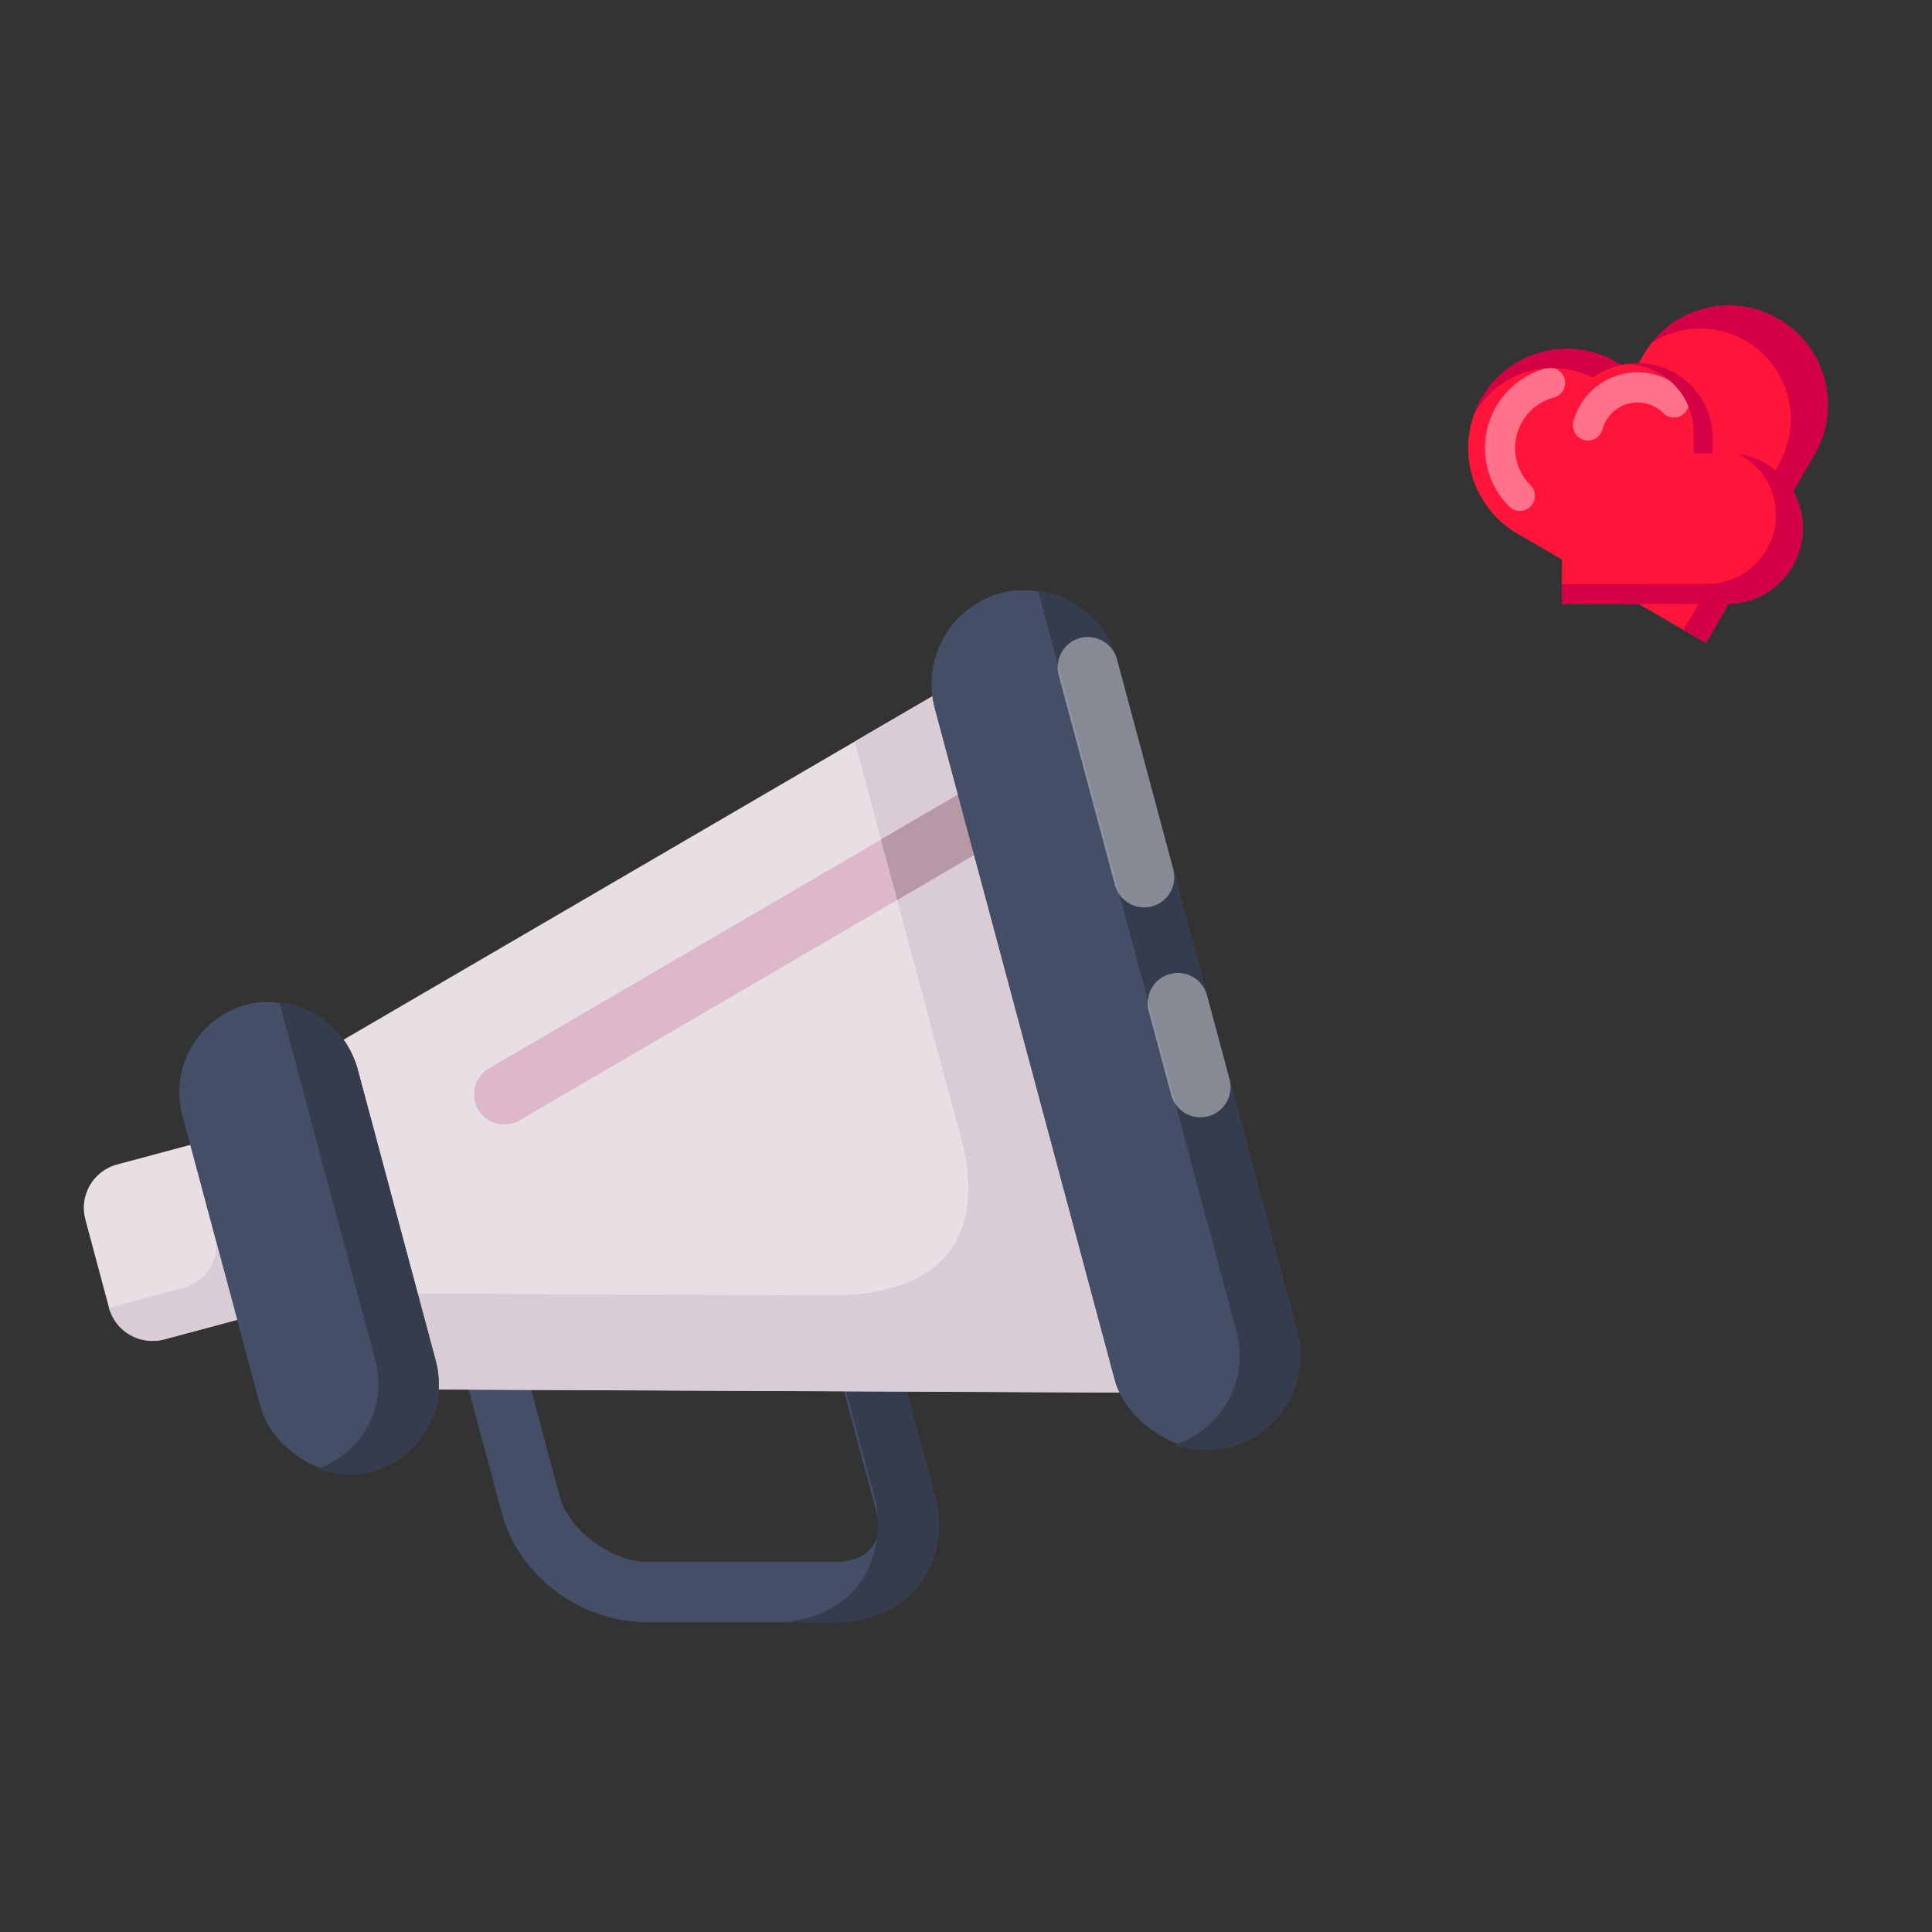 <svg xmlns="http://www.w3.org/2000/svg" width="64" height="64" viewBox="0 0 64 64"><rect x="0" y="0" width="64" height="64" fill="#333333" stroke="none"/><g transform="matrix(2 0 0 2 2325.238 -7661.786)"><path style="line-height:normal;text-indent:0;text-align:start;text-decoration-line:none;text-decoration-style:solid;text-decoration-color:#000;text-transform:none;block-progression:tb;white-space:normal;isolation:auto;mix-blend-mode:normal;solid-color:#000;solid-opacity:1" fill="#444e66" d="m -1153.967,3853.367 -0.965,0.26 0.129,0.482 0.492,1.836 c 0.284,1.062 1.313,1.818 2.424,1.818 l 3.106,0 c 0.555,0 1.06,-0.218 1.375,-0.609 0.315,-0.392 0.416,-0.938 0.273,-1.469 l -0.492,-1.834 -0.129,-0.482 -0.967,0.258 0.129,0.482 0.492,1.836 c 0.073,0.272 0.02,0.45 -0.086,0.582 -0.106,0.132 -0.291,0.236 -0.596,0.236 l -3.106,0 c -0.61,0 -1.313,-0.535 -1.459,-1.078 l -0.49,-1.834 -0.131,-0.484 z" color="#000" enable-background="accumulate" font-family="sans-serif" font-weight="400" overflow="visible"/><path style="line-height:normal;text-indent:0;text-align:start;text-decoration-line:none;text-decoration-style:solid;text-decoration-color:#000;text-transform:none;block-progression:tb;white-space:normal;isolation:auto;mix-blend-mode:normal;solid-color:#000;solid-opacity:1" fill="#353c4d" d="m -1147.754,2833.008 -0.934,0.248 0.062,0.234 0.492,1.834 c 0.048,0.178 0.059,0.356 0.053,0.531 0,0.031 0,0.066 -0.01,0.094 -0.028,0.312 -0.129,0.608 -0.318,0.844 -0.315,0.392 -0.82,0.609 -1.375,0.609 l 1,0 c 0.555,0 1.06,-0.218 1.375,-0.609 0.315,-0.392 0.416,-0.938 0.273,-1.469 l -0.492,-1.834 z" color="#000" enable-background="accumulate" font-family="sans-serif" font-weight="400" overflow="visible" transform="translate(0 1020.362)"/><g transform="rotate(-15.001 10145.13 5478.057) scale(.263)"><path fill="#ff143a" fill-rule="evenodd" d="m -1250.674,3699.244 c -2.437,2.446 -2.437,6.384 0,8.829 l 0.88,0.883 8.797,8.83 8.797,-8.83 0.88,-0.883 c 2.437,-2.446 2.437,-6.384 0,-8.829 -2.437,-2.446 -6.36,-2.446 -8.797,0 l -0.88,0.883 -0.88,-0.883 c -2.437,-2.446 -6.36,-2.446 -8.797,0 z"/><path fill="none" stroke="#fff" stroke-linecap="round" stroke-linejoin="round" stroke-width="1.898" d="m -1249.928,3705.789 a 4.25,4.25 0 0 1 0,-4.25 4.25,4.25 0 0 1 3.681,-2.125" opacity=".4"/><path fill="#d30045" fill-rule="evenodd" d="m -1246.275,2677.047 c -1.59,0 -3.18,0.611 -4.398,1.834 -0.253,0.254 -0.473,0.528 -0.674,0.81 0.01,-0.01 0.01,-0.012 0.016,-0.018 2.224,-2.232 5.805,-2.232 8.029,0 l 1.186,1.197 0.803,-0.807 c 0.103,-0.103 0.212,-0.197 0.32,-0.291 l -0.883,-0.892 c -1.218,-1.223 -2.808,-1.834 -4.398,-1.834 z m 10.555,0 c -1.296,0 -2.589,0.414 -3.684,1.226 1.957,-0.627 4.179,-0.163 5.736,1.4 2.224,2.232 2.224,5.826 0,8.059 l -0.803,0.807 -7.689,7.719 1.162,1.166 8.797,-8.83 0.879,-0.883 c 2.437,-2.446 2.437,-6.384 0,-8.83 -1.218,-1.223 -2.808,-1.834 -4.398,-1.834 z" transform="translate(0 1020.362)"/></g><g transform="scale(.2) rotate(45 -22156.486 6098.262)"><path fill="#ff143a" fill-rule="evenodd" d="m -1250.674,3699.244 c -2.437,2.446 -2.437,6.384 0,8.829 l 0.88,0.883 8.797,8.83 8.797,-8.83 0.88,-0.883 c 2.437,-2.446 2.437,-6.384 0,-8.829 -2.437,-2.446 -6.36,-2.446 -8.797,0 l -0.88,0.883 -0.88,-0.883 c -2.437,-2.446 -6.36,-2.446 -8.797,0 z"/><path fill="none" stroke="#fff" stroke-linecap="round" stroke-linejoin="round" stroke-width="2.494" d="m -1249.928,3705.789 a 4.25,4.25 0 0 1 0,-4.25 4.25,4.25 0 0 1 3.681,-2.125" opacity=".4"/><path fill="#d30045" fill-rule="evenodd" d="m -1246.275,2677.047 c -1.59,0 -3.18,0.611 -4.398,1.834 -0.253,0.254 -0.473,0.528 -0.674,0.81 0.01,-0.01 0.01,-0.012 0.016,-0.018 2.224,-2.232 5.805,-2.232 8.029,0 l 1.186,1.197 0.803,-0.807 c 0.103,-0.103 0.212,-0.197 0.32,-0.291 l -0.883,-0.892 c -1.218,-1.223 -2.808,-1.834 -4.398,-1.834 z m 10.555,0 c -1.296,0 -2.589,0.414 -3.684,1.226 1.957,-0.627 4.179,-0.163 5.736,1.4 2.224,2.232 2.224,5.826 0,8.059 l -0.803,0.807 -7.689,7.719 1.162,1.166 8.797,-8.83 0.879,-0.883 c 2.437,-2.446 2.437,-6.384 0,-8.83 -1.218,-1.223 -2.808,-1.834 -4.398,-1.834 z" transform="translate(0 1020.362)"/></g><path fill="#e8dfe4" d="m -1156.927,3848.113 9.849,-5.745 3.106,11.591 -11.402,-0.051 z"/><path fill="#daccd4" d="m -1147.078,2822.006 -1.385,0.807 0.133,0.494 0.777,2.898 0.775,2.897 c 0.609,1.898 -0.222,2.885 -2.072,2.885 l -2.852,-0.012 -2.85,-0.014 -1.25,-0.01 0.426,1.592 11.402,0.051 -3.105,-11.592 z" transform="translate(0 1020.362)"/><path style="line-height:normal;text-indent:0;text-align:start;text-decoration-line:none;text-decoration-style:solid;text-decoration-color:#000;text-transform:none;block-progression:tb;white-space:normal;isolation:auto;mix-blend-mode:normal;solid-color:#000;solid-opacity:1" fill="#ddb8c9" d="m -1146.539,3844.018 a 0.5,0.5 0 0 0 -0.271,0.072 l -7.693,4.488 a 0.5,0.5 0 1 0 0.504,0.863 l 7.693,-4.488 a 0.5,0.5 0 0 0 -0.233,-0.935 z" color="#000" enable-background="accumulate" font-family="sans-serif" font-weight="400" overflow="visible"/><path fill="#b798a6" d="m -1146.639,2823.662 a 0.5,0.5 0 0 0 -0.172,0.064 l -1.217,0.709 0.27,1.002 1.383,-0.809 -0.26,-0.967 z" transform="translate(0 1020.362)"/><rect width="3.121" height="14.64" x="-2102.592" y="3413.231" fill="#444e66" rx="1.56" ry="1.56" transform="rotate(-15)"/><rect width="2.818" height="3" x="-2118.374" y="3418.583" fill="#e8dfe4" rx=".743" ry=".743" transform="rotate(-15)"/><rect width="3" height="8" x="-2116.374" y="3416.583" fill="#444e66" rx="1.5" ry="1.5" transform="rotate(-15)"/><rect width="3.121" height="14.64" x="-2102.592" y="3413.231" fill="#444e66" rx="1.56" ry="1.56" transform="rotate(-15)"/><path fill="#daccd4" d="m -1159.1,2829.455 c -0.096,-0.013 -0.196,-0.01 -0.295,0.019 l -0.057,0.016 0.393,1.463 c 0.107,0.398 -0.128,0.804 -0.525,0.91 l -1.23,0.33 c 0.107,0.397 0.515,0.63 0.912,0.523 l 1.285,-0.344 c 0.398,-0.106 0.632,-0.514 0.525,-0.912 l -0.393,-1.461 c -0.08,-0.298 -0.328,-0.505 -0.615,-0.545 z" transform="translate(0 1020.362)"/><rect width="3" height="8" x="-2116.374" y="3416.583" fill="#444e66" rx="1.5" ry="1.5" transform="rotate(-15)"/><path fill="#353c4d" d="M-1145.426 2820.314l3.287 12.27c.216.805-.238 1.621-1.02 1.879.285.099.601.116.916.031.835-.224 1.327-1.075 1.103-1.91l-2.98-11.127c-.169-.631-.699-1.064-1.307-1.143zM-1157.992 2827.133l1.59 5.932c.205.766-.222 1.54-.959 1.797.278.1.588.122.896.039.803-.215 1.276-1.033 1.06-1.836l-1.293-4.83c-.166-.62-.694-1.04-1.295-1.102z" transform="translate(0 1020.362)"/><path fill="none" stroke="#fff" stroke-linecap="round" stroke-linejoin="round" d="m -1144.601,3841.944 0.373,1.391 0.373,1.391 0.186,0.696 m 0.559,2.086 0.373,1.391" opacity=".4"/></g></svg>